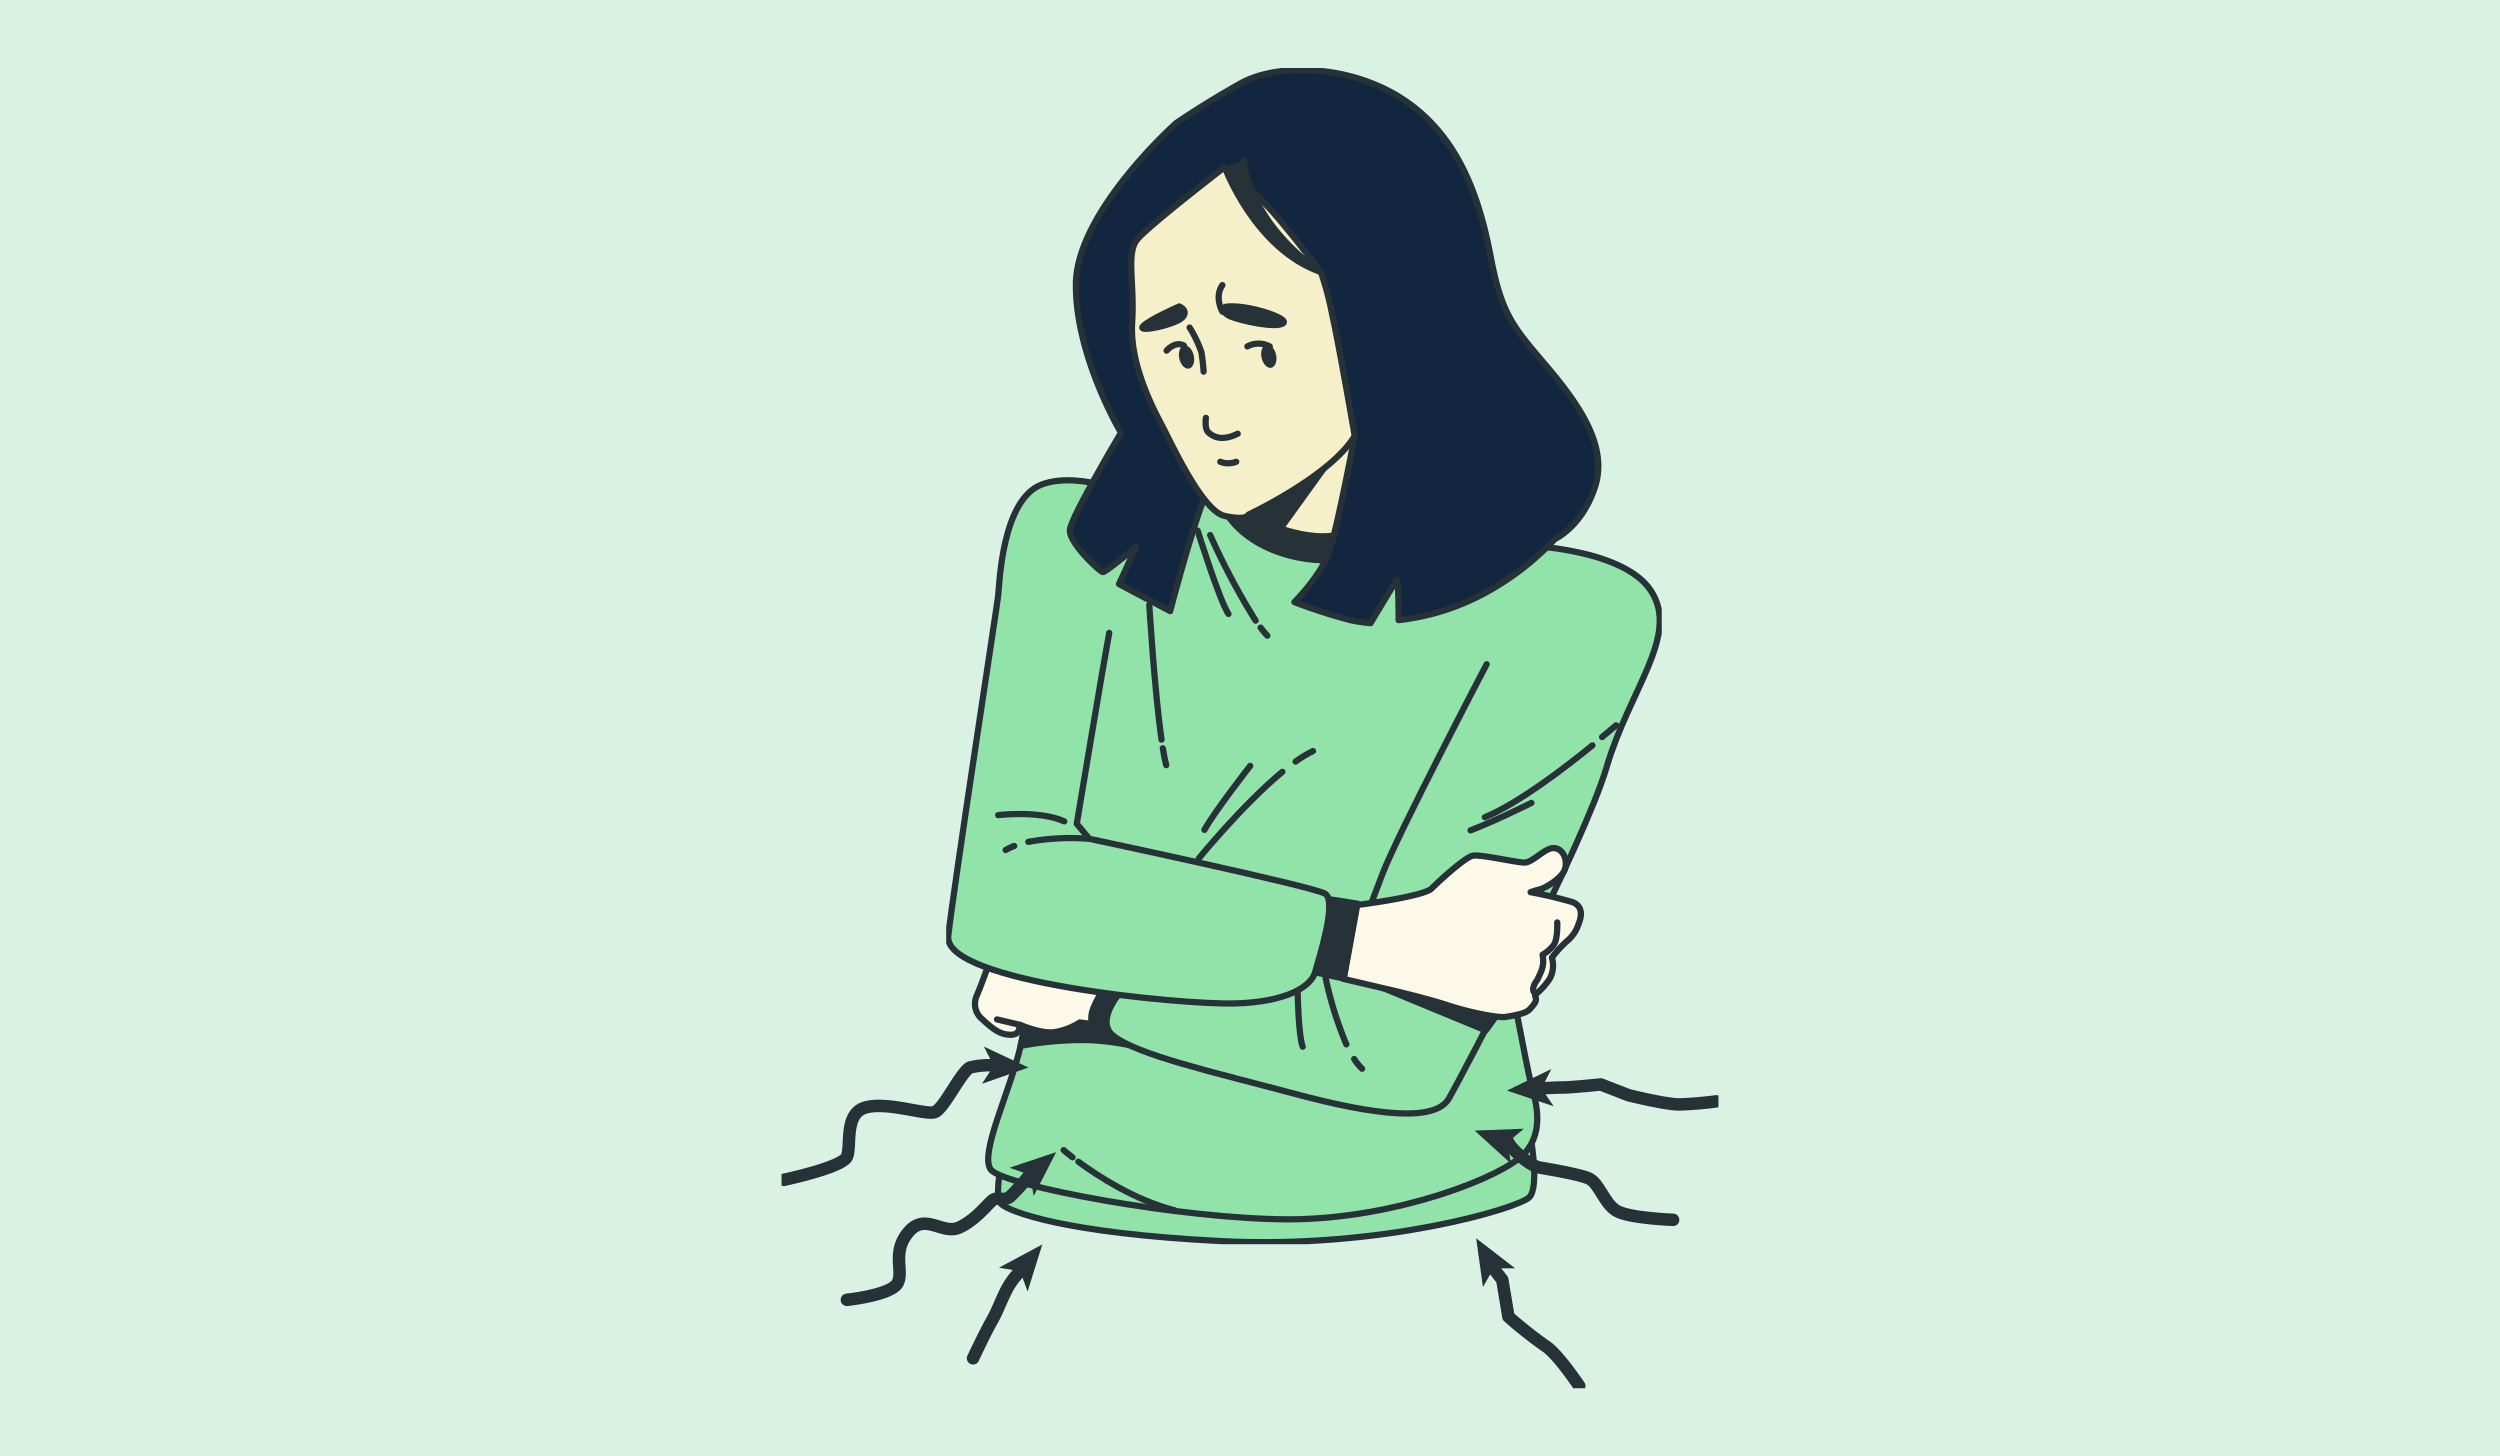 <svg xmlns="http://www.w3.org/2000/svg" xmlns:xlink="http://www.w3.org/1999/xlink" width="400" height="233" viewBox="0 0 400 233">
  <defs>
    <clipPath id="clip-path">
      <rect id="Rectángulo_401363" data-name="Rectángulo 401363" width="114.492" height="188.192" fill="none"/>
    </clipPath>
    <clipPath id="clip-path-2">
      <rect id="Rectángulo_401364" data-name="Rectángulo 401364" width="149.904" height="54.67" fill="none"/>
    </clipPath>
  </defs>
  <g id="Grupo_1100230" data-name="Grupo 1100230" transform="translate(-1125 -5372)">
    <rect id="Rectángulo_401362" data-name="Rectángulo 401362" width="400" height="233" transform="translate(1125 5372)" fill="#daf2e4"/>
    <g id="Grupo_1099185" data-name="Grupo 1099185" transform="translate(1064.048 3237.527)">
      <g id="Grupo_1099182" data-name="Grupo 1099182" transform="translate(212.341 2145.351)">
        <g id="Grupo_1099181" data-name="Grupo 1099181" clip-path="url(#clip-path)">
          <path id="Trazado_875459" data-name="Trazado 875459" d="M13.411,270.791s-1.173,5.223.107,6.289,9.593,4.583,35.282,5.863,47.539-5.331,49.139-7.036.213-9.486.213-9.486-12.9,7.569-27.607,9.274-36.241-.321-44.555-2.665-12.045-3.411-12.045-3.411Z" transform="translate(-4.618 -95.235)" fill="#92e3a9"/>
          <path id="Trazado_875460" data-name="Trazado 875460" d="M13.411,270.791s-1.173,5.223.107,6.289,9.593,4.583,35.282,5.863,47.539-5.331,49.139-7.036.213-9.486.213-9.486-12.9,7.569-27.607,9.274-36.241-.321-44.555-2.665-12.045-3.411-12.045-3.411Z" transform="translate(-4.618 -95.235)" fill="none" stroke="#263238" stroke-linecap="round" stroke-linejoin="round" stroke-width="1"/>
          <path id="Trazado_875461" data-name="Trazado 875461" d="M47.99,104.626s-20.561.4-22.157,1.8-8.384,79.646-10.18,87.232-6.587,17.167-4.791,19.762S41.6,221.4,58.569,221.4,92.9,214.614,96.3,210.821s1.6-8.784,1-11.179S93.5,180.879,93.7,180.28s5.988-20.361,5.988-20.361,14.372-32.338,12.376-35.732-22.157-14.372-22.157-14.372L53.18,104.027Z" transform="translate(-3.741 -37.186)" fill="#92e3a9"/>
          <path id="Trazado_875462" data-name="Trazado 875462" d="M47.99,104.626s-20.561.4-22.157,1.8-8.384,79.646-10.18,87.232-6.587,17.167-4.791,19.762S41.6,221.4,58.569,221.4,92.9,214.614,96.3,210.821s1.6-8.784,1-11.179S93.5,180.879,93.7,180.28s5.988-20.361,5.988-20.361,14.372-32.338,12.376-35.732-22.157-14.372-22.157-14.372L53.18,104.027Z" transform="translate(-3.741 -37.186)" fill="none" stroke="#263238" stroke-linecap="round" stroke-linejoin="round" stroke-width="1"/>
          <path id="Trazado_875463" data-name="Trazado 875463" d="M18.538,239.7a52.8,52.8,0,0,1,10.919-.928,42.089,42.089,0,0,1,8.526,1.273s-5.6-6.617-8.653-7.126-9.544,1.781-9.544,1.781Z" transform="translate(-6.627 -83.234)" fill="#263238"/>
          <path id="Trazado_875464" data-name="Trazado 875464" d="M18.538,239.7a52.8,52.8,0,0,1,10.919-.928,42.089,42.089,0,0,1,8.526,1.273s-5.6-6.617-8.653-7.126-9.544,1.781-9.544,1.781Z" transform="translate(-6.627 -83.234)" fill="none" stroke="#263238" stroke-linecap="round" stroke-linejoin="round" stroke-width="1"/>
          <path id="Trazado_875465" data-name="Trazado 875465" d="M102.913,95.633c0-7.053-7.97-12.771-17.8-12.771s-17.8,5.718-17.8,12.771S75.28,108.4,85.111,108.4s17.8-5.718,17.8-12.771" transform="translate(-24.061 -29.62)" fill="#263238"/>
          <path id="Trazado_875466" data-name="Trazado 875466" d="M102.913,95.633c0-7.053-7.97-12.771-17.8-12.771s-17.8,5.718-17.8,12.771S75.28,108.4,85.111,108.4,102.913,102.686,102.913,95.633Z" transform="translate(-24.061 -29.62)" fill="none" stroke="#263238" stroke-linecap="round" stroke-linejoin="round" stroke-width="1"/>
          <path id="Trazado_875467" data-name="Trazado 875467" d="M87.018,171.773a18.754,18.754,0,0,1,2.78-1.683" transform="translate(-31.106 -60.801)" fill="none" stroke="#263238" stroke-linecap="round" stroke-linejoin="round" stroke-width="1"/>
          <path id="Trazado_875468" data-name="Trazado 875468" d="M62.894,189.121s7.008-8.591,13.381-13.861" transform="translate(-22.482 -62.649)" fill="none" stroke="#263238" stroke-linecap="round" stroke-linejoin="round" stroke-width="1"/>
          <path id="Trazado_875469" data-name="Trazado 875469" d="M71.629,173.788s-5.85,7.5-7.312,10.237" transform="translate(-22.991 -62.123)" fill="none" stroke="#263238" stroke-linecap="round" stroke-linejoin="round" stroke-width="1"/>
          <path id="Trazado_875470" data-name="Trazado 875470" d="M78.309,139.37a14.466,14.466,0,0,0,1.063,1.275" transform="translate(-27.993 -49.819)" fill="none" stroke="#263238" stroke-linecap="round" stroke-linejoin="round" stroke-width="1"/>
          <path id="Trazado_875471" data-name="Trazado 875471" d="M65.739,116.318A114.549,114.549,0,0,0,73.01,130" transform="translate(-23.499 -41.579)" fill="none" stroke="#263238" stroke-linecap="round" stroke-linejoin="round" stroke-width="1"/>
          <path id="Trazado_875472" data-name="Trazado 875472" d="M62.61,115.18s3.474,11.151,4.936,13.345" transform="translate(-22.381 -41.172)" fill="none" stroke="#263238" stroke-linecap="round" stroke-linejoin="round" stroke-width="1"/>
          <path id="Trazado_875473" data-name="Trazado 875473" d="M53.945,169.408c.176,1.081.359,2,.545,2.7" transform="translate(-19.283 -60.557)" fill="none" stroke="#263238" stroke-linecap="round" stroke-linejoin="round" stroke-width="1"/>
          <path id="Trazado_875474" data-name="Trazado 875474" d="M50.571,133.7s.83,13.642,1.957,21.552" transform="translate(-18.077 -47.793)" fill="none" stroke="#263238" stroke-linecap="round" stroke-linejoin="round" stroke-width="1"/>
          <path id="Trazado_875475" data-name="Trazado 875475" d="M32.921,272.355c3.123,2.3,8.988,6.126,15.411,7.777" transform="translate(-11.768 -97.357)" fill="none" stroke="#263238" stroke-linecap="round" stroke-linejoin="round" stroke-width="1"/>
          <path id="Trazado_875476" data-name="Trazado 875476" d="M29.245,269.468s.512.445,1.428,1.151" transform="translate(-10.454 -96.325)" fill="none" stroke="#263238" stroke-linecap="round" stroke-linejoin="round" stroke-width="1"/>
          <path id="Trazado_875477" data-name="Trazado 875477" d="M9.619,220.489S8.05,224.9,7.461,226.178a3.2,3.2,0,0,0,.589,3.531c.785.686,2.354,2.354,3.923,2.648s2.06-.1,2.256-.785l.2-.687s3.139,1.373,5.3,1.177a10.56,10.56,0,0,0,4.217-1.569l3.236.392,3.335-8.924s-4.9-1.57-6.767-2.158-9.709-2.649-11.867-2.158a3.1,3.1,0,0,0-2.256,2.844" transform="translate(-2.566 -77.773)" fill="#fcf9e8"/>
          <path id="Trazado_875478" data-name="Trazado 875478" d="M9.619,220.489S8.05,224.9,7.461,226.178a3.2,3.2,0,0,0,.589,3.531c.785.686,2.354,2.354,3.923,2.648s2.06-.1,2.256-.785l.2-.687s3.139,1.373,5.3,1.177a10.56,10.56,0,0,0,4.217-1.569l3.236.392,3.335-8.924s-4.9-1.57-6.767-2.158-9.709-2.649-11.867-2.158A3.1,3.1,0,0,0,9.619,220.489Z" transform="translate(-2.566 -77.773)" fill="none" stroke="#263238" stroke-linecap="round" stroke-linejoin="round" stroke-width="1"/>
          <line id="Línea_584" data-name="Línea 584" x1="3.727" y1="0.883" transform="translate(8.132 152.229)" fill="none" stroke="#263238" stroke-linecap="round" stroke-linejoin="round" stroke-width="1"/>
          <path id="Trazado_875479" data-name="Trazado 875479" d="M40.166,224.035s-3.839,4.936-4.022,7.312,1.828,2.559,3.473,3.108,9.049-10.969,8.506-11.1-5.875-1.48-7.957.684" transform="translate(-12.916 -79.647)" fill="#263238"/>
          <path id="Trazado_875480" data-name="Trazado 875480" d="M40.166,224.035s-3.839,4.936-4.022,7.312,1.828,2.559,3.473,3.108,9.049-10.969,8.506-11.1S42.249,221.87,40.166,224.035Z" transform="translate(-12.916 -79.647)" fill="none" stroke="#263238" stroke-linecap="round" stroke-linejoin="round" stroke-width="1"/>
          <path id="Trazado_875481" data-name="Trazado 875481" d="M100.754,137.843S86.678,164.715,84.119,171.3s-3.108,8.592-3.108,8.592l-.914,5.484s-30.711-.182-32.905.549-10.054,8.226-6.215,11.334,16.087,5.85,29.066,9.323,22.485,4.57,24.679.731,21.571-40.583,25.227-53.014,11.7-21.023,7.13-28.151-21.937-7.678-24.313-7.313" transform="translate(-14.276 -42.448)" fill="#92e3a9"/>
          <path id="Trazado_875482" data-name="Trazado 875482" d="M100.754,137.843S86.678,164.715,84.119,171.3s-3.108,8.592-3.108,8.592l-.914,5.484s-30.711-.182-32.905.549-10.054,8.226-6.215,11.334,16.087,5.85,29.066,9.323,22.485,4.57,24.679.731,21.571-40.583,25.227-53.014,11.7-21.023,7.13-28.151-21.937-7.678-24.313-7.313" transform="translate(-14.276 -42.448)" fill="none" stroke="#263238" stroke-linecap="round" stroke-linejoin="round" stroke-width="1"/>
          <path id="Trazado_875483" data-name="Trazado 875483" d="M151.35,168.67c-4.365,3.56-11.862,9.3-17.211,11.5" transform="translate(-47.95 -60.293)" fill="none" stroke="#263238" stroke-linecap="round" stroke-linejoin="round" stroke-width="1"/>
          <path id="Trazado_875484" data-name="Trazado 875484" d="M165.577,163.68s-.853.732-2.248,1.879" transform="translate(-58.384 -58.509)" fill="none" stroke="#263238" stroke-linecap="round" stroke-linejoin="round" stroke-width="1"/>
          <path id="Trazado_875485" data-name="Trazado 875485" d="M140.311,183s-5.728,2.864-9.738,4.392" transform="translate(-46.675 -65.414)" fill="none" stroke="#263238" stroke-linecap="round" stroke-linejoin="round" stroke-width="1"/>
          <path id="Trazado_875486" data-name="Trazado 875486" d="M101.6,246.772a8.168,8.168,0,0,0,1.263,1.559" transform="translate(-36.319 -88.212)" fill="none" stroke="#263238" stroke-linecap="round" stroke-linejoin="round" stroke-width="1"/>
          <path id="Trazado_875487" data-name="Trazado 875487" d="M94.489,226.606A58.81,58.81,0,0,0,97.8,237.223" transform="translate(-33.776 -81.003)" fill="none" stroke="#263238" stroke-linecap="round" stroke-linejoin="round" stroke-width="1"/>
          <path id="Trazado_875488" data-name="Trazado 875488" d="M87.521,230.406s.136,6.919.814,8.547" transform="translate(-31.285 -82.361)" fill="none" stroke="#263238" stroke-linecap="round" stroke-linejoin="round" stroke-width="1"/>
          <path id="Trazado_875489" data-name="Trazado 875489" d="M106.123,228l18.148,7.494,2.108-2.927Z" transform="translate(-37.935 -81.503)" fill="#263238"/>
          <path id="Trazado_875490" data-name="Trazado 875490" d="M106.123,228l18.148,7.494,2.108-2.927Z" transform="translate(-37.935 -81.503)" fill="none" stroke="#263238" stroke-linecap="round" stroke-linejoin="round" stroke-width="1"/>
          <path id="Trazado_875491" data-name="Trazado 875491" d="M101.02,203.375s10.708-1.338,12.046-2.677,5.354-4.989,6.571-5.232,6.936,1.1,8.274,1.1,3.286-2.434,4.746-2.312,2.19,1.947,1.7,3.407-3.285,3.042-3.894,3.164a13.346,13.346,0,0,0-1.582.486,66.975,66.975,0,0,1,6.693,1.582c1.582.609,1.582,2.069.973,3.529a5.881,5.881,0,0,1-1.947,2.8,17.862,17.862,0,0,0-2.312,2.555,4.463,4.463,0,0,1-.365,3.407,11.679,11.679,0,0,1-2.19,2.433c-.486.365.58.568-.482,1.837-.743.889-.84,1.243-4.385,1.813-1.14.184-5.841-.73-9.126-1.825s-9-2.434-9-2.434l-7.788-1.825Z" transform="translate(-35.372 -69.435)" fill="#fcf9e8"/>
          <path id="Trazado_875492" data-name="Trazado 875492" d="M101.02,203.375s10.708-1.338,12.046-2.677,5.354-4.989,6.571-5.232,6.936,1.1,8.274,1.1,3.286-2.434,4.746-2.312,2.19,1.947,1.7,3.407-3.285,3.042-3.894,3.164a13.346,13.346,0,0,0-1.582.486,66.975,66.975,0,0,1,6.693,1.582c1.582.609,1.582,2.069.973,3.529a5.881,5.881,0,0,1-1.947,2.8,17.862,17.862,0,0,0-2.312,2.555,4.463,4.463,0,0,1-.365,3.407,11.679,11.679,0,0,1-2.19,2.433c-.486.365.58.568-.482,1.837-.743.889-.84,1.243-4.385,1.813-1.14.184-5.841-.73-9.126-1.825s-9-2.434-9-2.434l-7.788-1.825Z" transform="translate(-35.372 -69.435)" fill="none" stroke="#263238" stroke-linecap="round" stroke-linejoin="round" stroke-width="1"/>
          <path id="Trazado_875493" data-name="Trazado 875493" d="M150.018,212.77s.118,2.7-.588,3.644a6.363,6.363,0,0,1-1.762,1.528,4.594,4.594,0,0,1-.235,2.7l-.588,1.293s-.959,1.152-.6,1.92" transform="translate(-52.248 -76.057)" fill="none" stroke="#263238" stroke-linecap="round" stroke-linejoin="round" stroke-width="1"/>
          <path id="Trazado_875494" data-name="Trazado 875494" d="M90.613,206.236l7.585,1.2L96,219.411l-4.591-1Z" transform="translate(-32.391 -73.722)" fill="#263238"/>
          <path id="Trazado_875495" data-name="Trazado 875495" d="M90.613,206.236l7.585,1.2L96,219.411l-4.591-1Z" transform="translate(-32.391 -73.722)" fill="none" stroke="#263238" stroke-linecap="round" stroke-linejoin="round" stroke-width="1"/>
          <path id="Trazado_875496" data-name="Trazado 875496" d="M31.852,105.738s-9.981-4.791-16.369-2.4S8.7,119.312,8.5,121.108,1.311,168.218.512,175.6s37.128,10.979,45.712,10.779,12.376-2.794,12.975-4.99,3.593-11.378,1.6-12.576-37.727-8.784-37.727-8.784l-2-2.4s4.392-26.349,5.19-30.541" transform="translate(-0.179 -36.701)" fill="#92e3a9"/>
          <path id="Trazado_875497" data-name="Trazado 875497" d="M31.852,105.738s-9.981-4.791-16.369-2.4S8.7,119.312,8.5,121.108,1.311,168.218.512,175.6s37.128,10.979,45.712,10.779,12.376-2.794,12.975-4.99,3.593-11.378,1.6-12.576-37.727-8.784-37.727-8.784l-2-2.4s4.392-26.349,5.19-30.541" transform="translate(-0.179 -36.701)" fill="none" stroke="#263238" stroke-linecap="round" stroke-linejoin="round" stroke-width="1"/>
          <path id="Trazado_875498" data-name="Trazado 875498" d="M16.174,193.728a9.2,9.2,0,0,0-1.364.652" transform="translate(-5.294 -69.25)" fill="none" stroke="#263238" stroke-linecap="round" stroke-linejoin="round" stroke-width="1"/>
          <path id="Trazado_875499" data-name="Trazado 875499" d="M30.2,191.881a38.241,38.241,0,0,0-9.743.486" transform="translate(-7.314 -68.549)" fill="none" stroke="#263238" stroke-linecap="round" stroke-linejoin="round" stroke-width="1"/>
          <path id="Trazado_875500" data-name="Trazado 875500" d="M12.946,185.945s6.587-.8,10.579,1" transform="translate(-4.628 -66.405)" fill="none" stroke="#263238" stroke-linecap="round" stroke-linejoin="round" stroke-width="1"/>
          <path id="Trazado_875501" data-name="Trazado 875501" d="M75.269,102.22s8.2,4.6,14.406,3.2,5.6-16,5.6-16l-5-3.4Z" transform="translate(-26.906 -30.747)" fill="#f6f0ca"/>
          <path id="Trazado_875502" data-name="Trazado 875502" d="M75.269,102.22s8.2,4.6,14.406,3.2,5.6-16,5.6-16l-5-3.4Z" transform="translate(-26.906 -30.747)" fill="none" stroke="#263238" stroke-linecap="round" stroke-linejoin="round" stroke-width="1"/>
          <path id="Trazado_875503" data-name="Trazado 875503" d="M90.148,93.62l-6.5,2.273-8.375,9.046a33.381,33.381,0,0,0,5.13,2.211Z" transform="translate(-26.906 -33.466)" fill="#263238"/>
          <path id="Trazado_875504" data-name="Trazado 875504" d="M90.148,93.62l-6.5,2.273-8.375,9.046a33.381,33.381,0,0,0,5.13,2.211Z" transform="translate(-26.906 -33.466)" fill="none" stroke="#263238" stroke-linecap="round" stroke-linejoin="round" stroke-width="1"/>
          <path id="Trazado_875505" data-name="Trazado 875505" d="M47.806,8.994S31.932,23.1,31.772,34.649,38.987,58.54,38.987,58.54,30.97,72.008,30.81,74.092s4.81,6.734,5.291,6.734,5.291-4.009,5.291-4.009L38.666,82.75l8.178,4.329s3.839-14.589,5.933-19.241c0,0-8.819-16.355-9.46-22.768S43,32.724,44.759,29.678,55.021,22.3,55.5,21.982,66.886,30.64,68.65,38.176s7.732,20.87,7.732,20.87S73.62,73.612,72.338,77.46s-5.612,8.177-5.612,8.177A86.946,86.946,0,0,0,75.7,88.523,23.493,23.493,0,0,0,78.912,89s3.848-6.413,4.169-6.894.321,6.414.321,6.414a37.618,37.618,0,0,0,13.79-4.329,44.044,44.044,0,0,0,11.224-8.658s4.329-1.924,6.414-8.338-2.406-12.988-7.7-19.241-7.216-8.178-8.979-17.477S93.182,11.4,84.523,5.467,64-.627,58.228,2.58,47.806,8.994,47.806,8.994" transform="translate(-11.012 -0.179)" fill="#12263f"/>
          <path id="Trazado_875506" data-name="Trazado 875506" d="M47.806,8.994S31.932,23.1,31.772,34.649,38.987,58.54,38.987,58.54,30.97,72.008,30.81,74.092s4.81,6.734,5.291,6.734,5.291-4.009,5.291-4.009L38.666,82.75l8.178,4.329s3.839-14.589,5.933-19.241c0,0-8.819-16.355-9.46-22.768S43,32.724,44.759,29.678,55.021,22.3,55.5,21.982,66.886,30.64,68.65,38.176s7.732,20.87,7.732,20.87S73.62,73.612,72.338,77.46s-5.612,8.177-5.612,8.177A86.946,86.946,0,0,0,75.7,88.523,23.493,23.493,0,0,0,78.912,89s3.848-6.413,4.169-6.894.321,6.414.321,6.414a37.618,37.618,0,0,0,13.79-4.329,44.044,44.044,0,0,0,11.224-8.658s4.329-1.924,6.414-8.338-2.406-12.988-7.7-19.241-7.216-8.178-8.979-17.477S93.182,11.4,84.523,5.467,64-.627,58.228,2.58,47.806,8.994,47.806,8.994Z" transform="translate(-11.012 -0.179)" fill="none" stroke="#263238" stroke-linecap="round" stroke-linejoin="round" stroke-width="1"/>
          <path id="Trazado_875507" data-name="Trazado 875507" d="M61.036,24.671s-12.2,9.4-14.005,11.6-.4,7-.8,13.205,2.8,12.8,4.6,16.206,6.6,14,10.2,14.805,3.8-.2,3.8-.2,13.205-6.2,17.006-12.6c0,0-2.4-14-3.6-19.407a48.56,48.56,0,0,0-1.8-6.8s-6.6-8.8-9.6-11.6-5.8-5.2-5.8-5.2" transform="translate(-16.474 -8.819)" fill="#f6f0ca"/>
          <path id="Trazado_875508" data-name="Trazado 875508" d="M61.036,24.671s-12.2,9.4-14.005,11.6-.4,7-.8,13.205,2.8,12.8,4.6,16.206,6.6,14,10.2,14.805,3.8-.2,3.8-.2,13.205-6.2,17.006-12.6c0,0-2.4-14-3.6-19.407a48.56,48.56,0,0,0-1.8-6.8s-6.6-8.8-9.6-11.6S61.036,24.671,61.036,24.671Z" transform="translate(-16.474 -8.819)" fill="none" stroke="#263238" stroke-linecap="round" stroke-linejoin="round" stroke-width="1"/>
          <path id="Trazado_875509" data-name="Trazado 875509" d="M54.887,69.809S56.214,68.2,57.665,69" transform="translate(-19.62 -24.585)" fill="none" stroke="#263238" stroke-linecap="round" stroke-linejoin="round" stroke-width="1"/>
          <path id="Trazado_875510" data-name="Trazado 875510" d="M60.323,70.692c.227,1.015-.107,1.953-.744,2.1s-1.339-.565-1.566-1.58.107-1.953.744-2.1,1.339.564,1.566,1.579" transform="translate(-20.712 -24.699)" fill="#263238"/>
          <path id="Trazado_875511" data-name="Trazado 875511" d="M80.813,70.488c.227,1.015-.107,1.953-.745,2.1S78.73,72.019,78.5,71s.107-1.953.744-2.1,1.339.565,1.566,1.579" transform="translate(-28.037 -24.626)" fill="#263238"/>
          <path id="Trazado_875512" data-name="Trazado 875512" d="M75.011,69.085a3.77,3.77,0,0,1,3.568,0" transform="translate(-26.814 -24.536)" fill="none" stroke="#263238" stroke-linecap="round" stroke-linejoin="round" stroke-width="1"/>
          <path id="Trazado_875513" data-name="Trazado 875513" d="M69.353,24.113s4.794,13.109,15.405,16.806c0,0-10.706-6.679-12.4-17.809" transform="translate(-24.791 -8.261)" fill="#263238"/>
          <path id="Trazado_875514" data-name="Trazado 875514" d="M69.353,24.113s4.794,13.109,15.405,16.806c0,0-10.706-6.679-12.4-17.809" transform="translate(-24.791 -8.261)" fill="none" stroke="#263238" stroke-linecap="round" stroke-linejoin="round" stroke-width="1"/>
          <path id="Trazado_875515" data-name="Trazado 875515" d="M69.442,59.423s-.859.852.81,1.551,7.224,1.925,8.394,1.094-6.131-3.151-9.2-2.645" transform="translate(-24.744 -21.216)" fill="#263238"/>
          <path id="Trazado_875516" data-name="Trazado 875516" d="M69.442,59.423s-.859.852.81,1.551,7.224,1.925,8.394,1.094S72.515,58.918,69.442,59.423Z" transform="translate(-24.744 -21.216)" fill="none" stroke="#263238" stroke-linecap="round" stroke-linejoin="round" stroke-width="1"/>
          <path id="Trazado_875517" data-name="Trazado 875517" d="M54.765,59.378s-4.692,2.029-5.793,3.157,5.142-.233,6.244-1.362-.45-1.8-.45-1.8" transform="translate(-17.459 -21.225)" fill="#263238"/>
          <path id="Trazado_875518" data-name="Trazado 875518" d="M54.765,59.378s-4.692,2.029-5.793,3.157,5.142-.233,6.244-1.362S54.765,59.378,54.765,59.378Z" transform="translate(-17.459 -21.225)" fill="none" stroke="#263238" stroke-linecap="round" stroke-linejoin="round" stroke-width="1"/>
          <path id="Trazado_875519" data-name="Trazado 875519" d="M60.627,64.641a19.43,19.43,0,0,1,1.87,3.893,30.092,30.092,0,0,1,.364,3.152" transform="translate(-21.672 -23.107)" fill="none" stroke="#263238" stroke-linecap="round" stroke-linejoin="round" stroke-width="1"/>
          <path id="Trazado_875520" data-name="Trazado 875520" d="M64.644,87.117s-.242,1.7.364,2.3,2.062,1.576,4.729.242" transform="translate(-23.091 -31.141)" fill="none" stroke="#263238" stroke-linecap="round" stroke-linejoin="round" stroke-width="1"/>
          <path id="Trazado_875521" data-name="Trazado 875521" d="M68.257,98.063a3.491,3.491,0,0,0,2.546,0" transform="translate(-24.399 -35.054)" fill="none" stroke="#263238" stroke-linecap="round" stroke-linejoin="round" stroke-width="1"/>
          <path id="Trazado_875522" data-name="Trazado 875522" d="M68.445,58.316s-1.334-2.3,0-4.244" transform="translate(-24.255 -19.329)" fill="none" stroke="#263238" stroke-linecap="round" stroke-linejoin="round" stroke-width="1"/>
        </g>
      </g>
      <g id="Grupo_1099184" data-name="Grupo 1099184" transform="translate(186 2301.926)">
        <g id="Grupo_1099183" data-name="Grupo 1099183" clip-path="url(#clip-path-2)">
          <path id="Trazado_875523" data-name="Trazado 875523" d="M1,26.535s9.354-1.969,10.093-3.692-.492-6.892,2.954-7.877,9.6,1.231,11.077.739,4.185-6.4,5.662-7.139a12.7,12.7,0,0,1,4.182-.313" transform="translate(-0.633 -5.216)" fill="none" stroke="#263238" stroke-linecap="round" stroke-linejoin="round" stroke-width="2"/>
          <path id="Trazado_875524" data-name="Trazado 875524" d="M94.883,3.349,87.443,5.954l1.881-2.89L87.747,0Z" transform="translate(-55.377 0)" fill="#263238"/>
          <path id="Trazado_875525" data-name="Trazado 875525" d="M28.522,75.38s7.139-.739,8.123-2.708-.985-4.923,1.723-8.123,5.416.492,8.123-.739,4.677-3.938,5.416-4.431,1.723.246,2.707-.492a31.472,31.472,0,0,0,3.4-3.839" transform="translate(-18.063 -34.862)" fill="none" stroke="#263238" stroke-linecap="round" stroke-linejoin="round" stroke-width="2"/>
          <path id="Trazado_875526" data-name="Trazado 875526" d="M106.9,46.052l-3.585,7.02-.633-3.389-3.257-1.129Z" transform="translate(-62.968 -29.164)" fill="#263238"/>
          <path id="Trazado_875527" data-name="Trazado 875527" d="M342.731,53.461s-7.139-.246-9.108-1.477-2.707-4.431-4.431-5.169-7.877-1.723-7.877-1.723-1.477-.246-3.692-2.461c-1.908-1.908-.9-1.625-1.677-1.981" transform="translate(-200.086 -25.743)" fill="none" stroke="#263238" stroke-linecap="round" stroke-linejoin="round" stroke-width="2"/>
          <path id="Trazado_875528" data-name="Trazado 875528" d="M302.4,36.14l7.877-.3-2.649,2.207.6,3.394Z" transform="translate(-191.505 -22.699)" fill="#263238"/>
          <path id="Trazado_875529" data-name="Trazado 875529" d="M358.893,19.224a58.769,58.769,0,0,1-5.908.492c-2.216,0-8.123-1.477-8.123-1.477l-4.431-1.723s-4.677.492-6.154.492c-.867,0-2.5.085-3.694.155" transform="translate(-209.356 -10.459)" fill="none" stroke="#263238" stroke-linecap="round" stroke-linejoin="round" stroke-width="2"/>
          <path id="Trazado_875530" data-name="Trazado 875530" d="M316.492,13.254l7.091-3.444L322.046,12.9l1.919,2.864Z" transform="translate(-200.432 -6.213)" fill="#263238"/>
          <path id="Trazado_875531" data-name="Trazado 875531" d="M323.928,115.076s-3.446-5.169-5.416-6.4A69.7,69.7,0,0,1,312.6,104l-.985-5.908-1.655-2.128" transform="translate(-196.298 -60.773)" fill="none" stroke="#263238" stroke-linecap="round" stroke-linejoin="round" stroke-width="2"/>
          <path id="Trazado_875532" data-name="Trazado 875532" d="M303.067,83.642l6.244,4.811h-3.448l-1.707,2.995Z" transform="translate(-191.93 -52.97)" fill="#263238"/>
          <path id="Trazado_875533" data-name="Trazado 875533" d="M83.565,111.493s1.969-4.185,2.954-5.908,1.231-2.708,2.462-5.169a12.118,12.118,0,0,1,2.4-3.113" transform="translate(-52.921 -61.621)" fill="none" stroke="#263238" stroke-linecap="round" stroke-linejoin="round" stroke-width="2"/>
          <path id="Trazado_875534" data-name="Trazado 875534" d="M101.778,86.327,99.43,93.852l-1.2-3.234-3.4-.563Z" transform="translate(-60.057 -54.67)" fill="#263238"/>
        </g>
      </g>
    </g>
  </g>
</svg>

